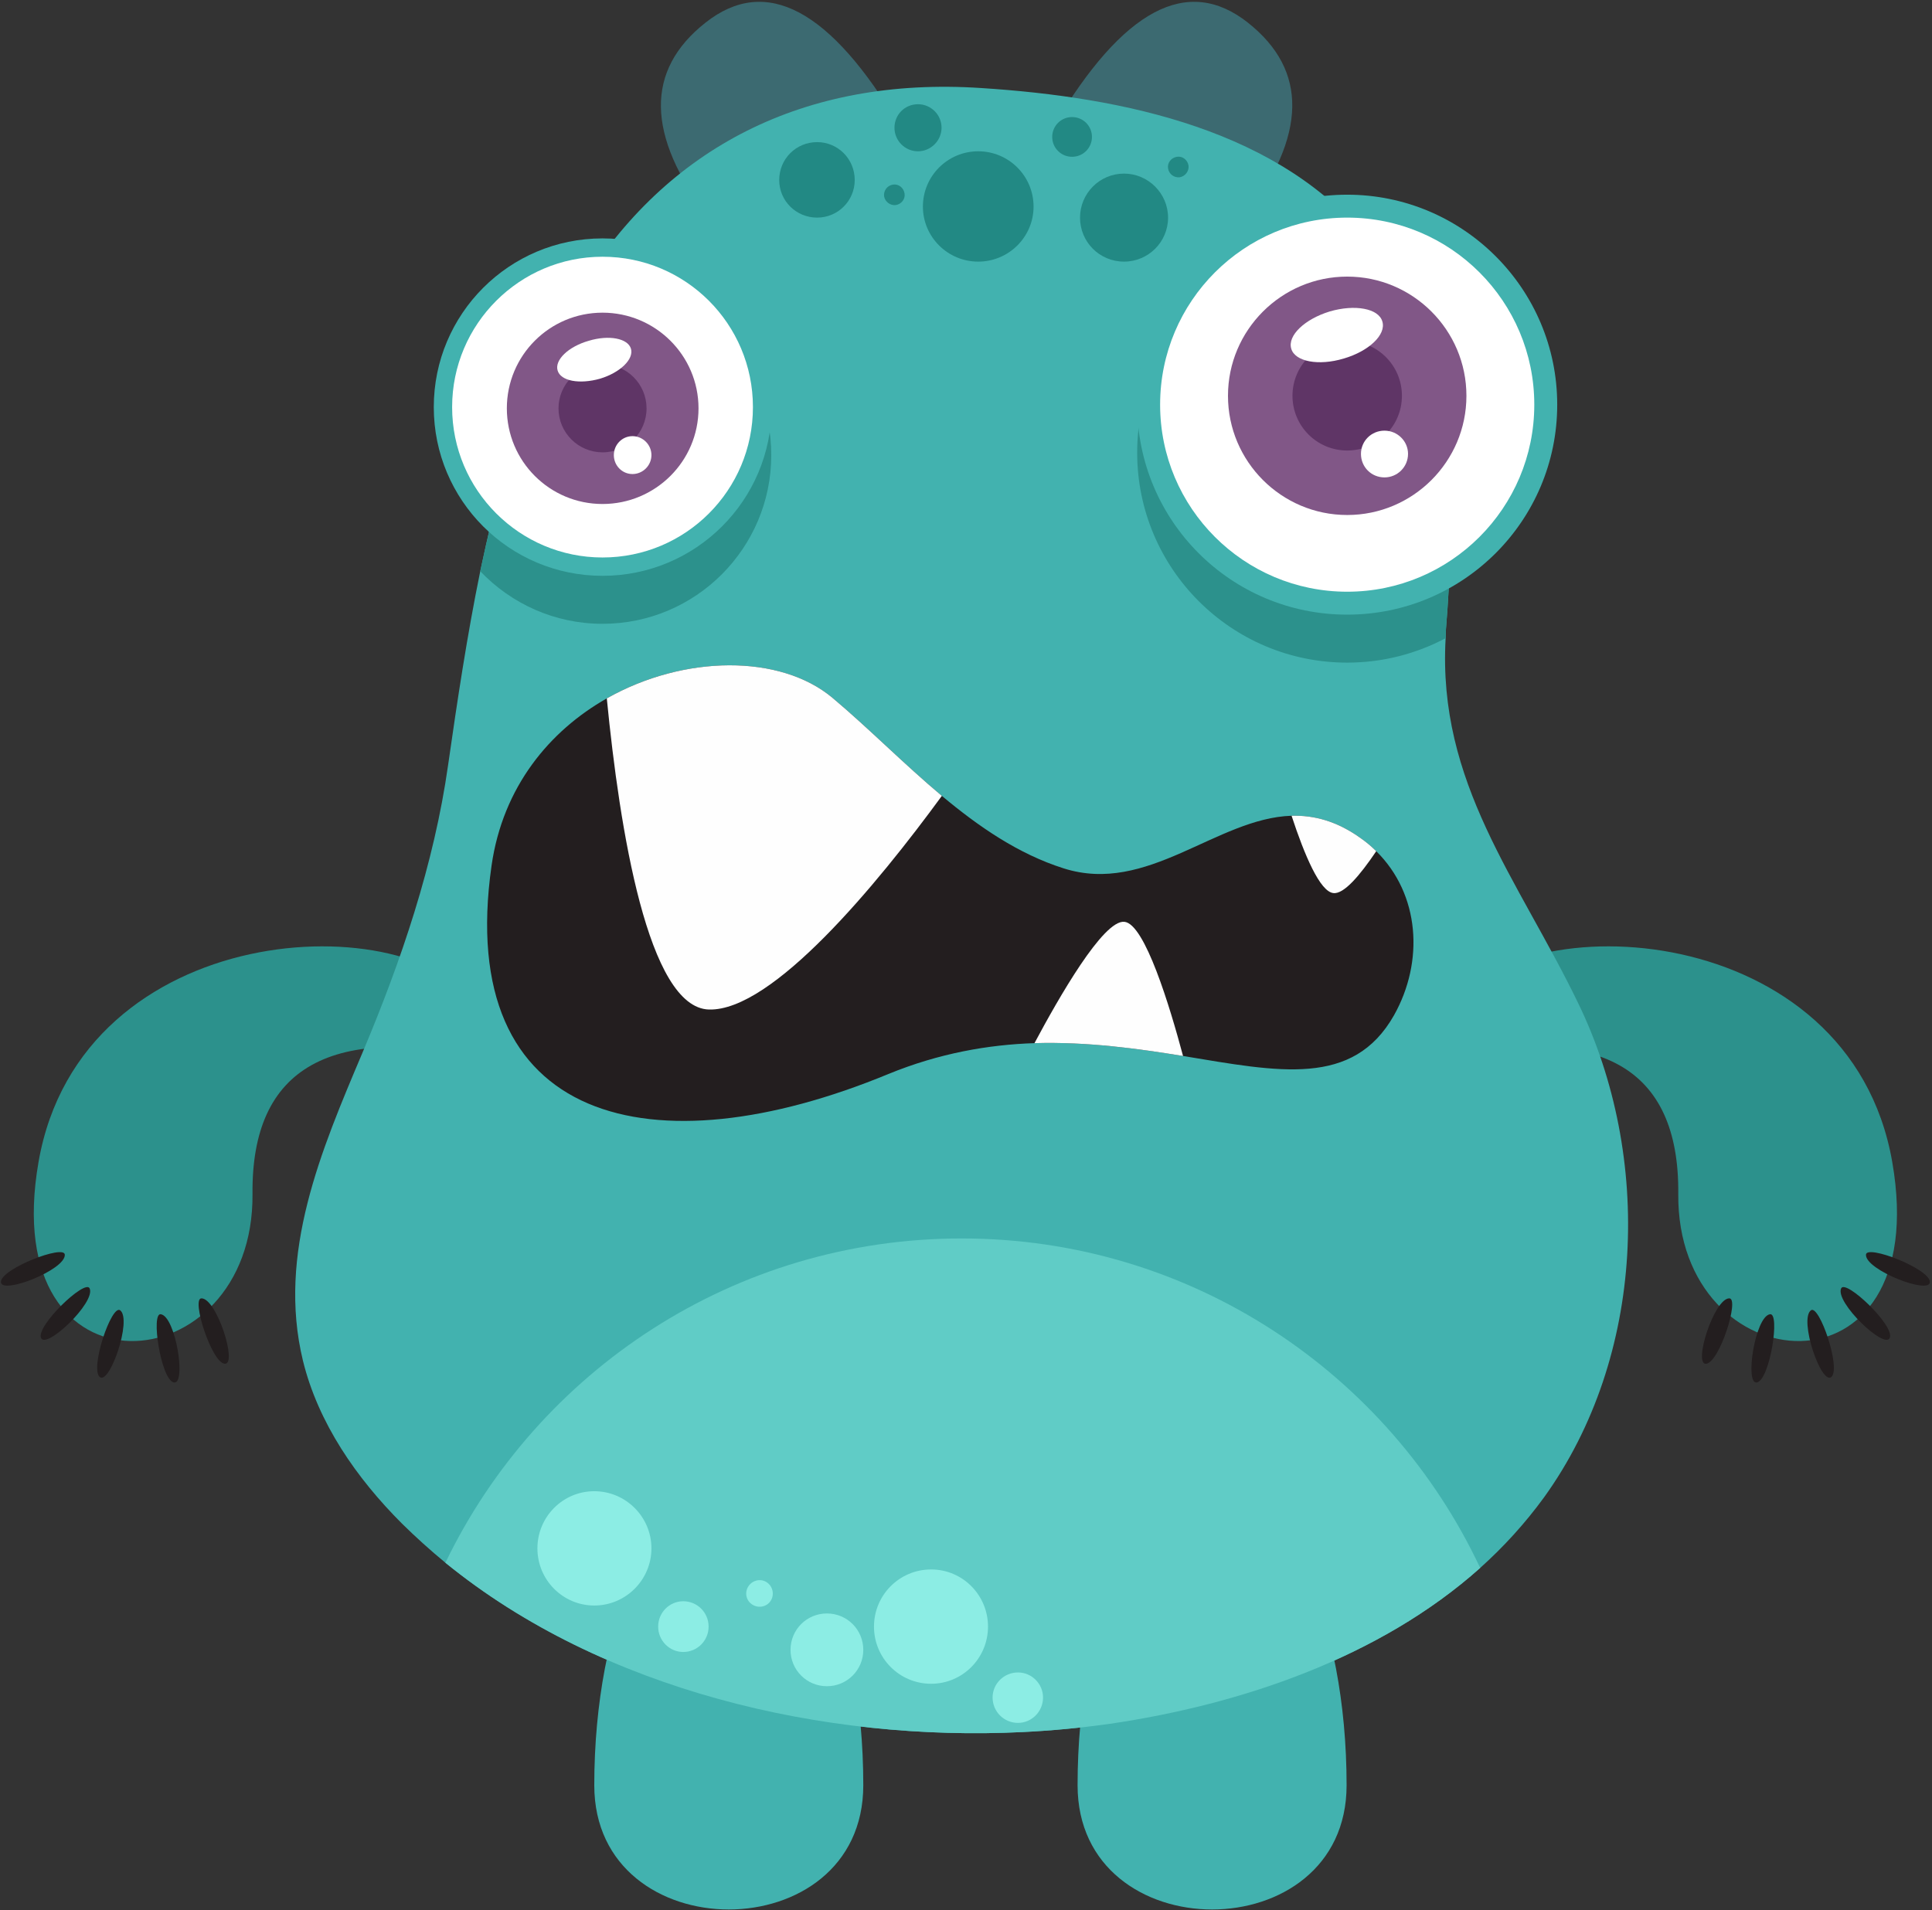 <svg version="1.2" xmlns="http://www.w3.org/2000/svg" viewBox="0 0 632 625" width="632" height="625">
	<rect x="0" y="0" width="632" height="625" fill="#333333" stroke="none"/>
	<title>monsterb4-svg</title>
	<style>
		.s0 { fill: #3c6a71 } 
		.s1 { fill: #42b2af } 
		.s2 { fill: #2c918c } 
		.s3 { fill: #231e1f } 
		.s4 { fill: #fefefe } 
		.s5 { fill: #60ccc6 } 
		.s6 { fill: #ffffff } 
		.s7 { fill: #815787 } 
		.s8 { fill: #5f3566 } 
		.s9 { fill: #228984 } 
		.s10 { fill: #8cede4 } 
	</style>
	<g id="Object">
		<g id="&lt;Group&gt;">
			<g id="&lt;Group&gt;">
				<g id="&lt;Group&gt;">
					<path id="&lt;Path&gt;" class="s0" d="m344.8 41.1q33.8-57.1 63.4-33.7q29.6 23.4-1.1 63.8z" />
					<path id="&lt;Path&gt;" class="s0" d="m231.8 71.2q-30.7-40.4-1-63.8q29.6-23.4 63.4 33.7z" />
				</g>
				<path id="&lt;Path&gt;" class="s1" d="m282.4 584.1c0 54.2-88 54.2-88 0c0-54.1 19.7-98 44-98c24.3 0 44 43.9 44 98z" />
				<path id="&lt;Path&gt;" class="s1" d="m440.5 584.1c0 54.2-88 54.2-88 0c0-54.1 19.7-98 44-98c24.3 0 44 43.9 44 98z" />
				<g id="&lt;Group&gt;">
					<path id="&lt;Path&gt;" class="s2" d="m161.4 346.8q-79.4-18.6-78.8 43.8c0.6 62.4-83.9 69.5-70-10.4c13.9-79.8 122.2-84.7 144.6-50.4l18.4 10z" />
					<g id="&lt;Group&gt;">
						<path id="&lt;Path&gt;" class="s3" d="m65.9 424.8c-3.4 0 3.3 21 7.6 21.4c4.3 0.4-2.6-21.4-7.6-21.4z" />
						<path id="&lt;Path&gt;" class="s3" d="m52.6 430c-3.3-0.6 0 21.2 4.2 22.3c4.3 1.1 0.7-21.6-4.2-22.3z" />
						<path id="&lt;Path&gt;" class="s3" d="m39.3 428.7c-2.8-2-9.9 18.9-6.7 21.8c3.2 2.9 10.7-18.8 6.7-21.8z" />
						<path id="&lt;Path&gt;" class="s3" d="m29.3 421.5c-1.5-3-17.4 12.2-15.9 16.2c1.5 4.1 18.1-11.7 15.9-16.2z" />
						<path id="&lt;Path&gt;" class="s3" d="m21.2 410.5c-0.2-3.4-20.8 4.6-20.9 8.9c-0.1 4.4 21.2-3.9 20.9-8.9z" />
					</g>
				</g>
				<g id="&lt;Group&gt;">
					<path id="&lt;Path&gt;" class="s2" d="m456.1 339.8l18.3-10c22.4-34.3 130.7-29.4 144.6 50.4c13.9 79.9-70.6 72.8-70 10.4q0.6-62.4-78.8-43.8z" />
					<g id="&lt;Group&gt;">
						<path id="&lt;Path&gt;" class="s3" d="m565.7 424.8c3.4 0-3.2 21-7.6 21.4c-4.3 0.4 2.6-21.4 7.6-21.4z" />
						<path id="&lt;Path&gt;" class="s3" d="m579 430c3.4-0.6 0 21.2-4.2 22.3c-4.2 1.1-0.7-21.6 4.2-22.3z" />
						<path id="&lt;Path&gt;" class="s3" d="m592.4 428.7c2.7-2 9.9 18.9 6.7 21.8c-3.3 2.9-10.7-18.8-6.7-21.8z" />
						<path id="&lt;Path&gt;" class="s3" d="m602.3 421.5c1.5-3 17.5 12.2 15.9 16.2c-1.5 4.1-18.1-11.7-15.9-16.2z" />
						<path id="&lt;Path&gt;" class="s3" d="m610.4 410.5c0.2-3.4 20.8 4.6 20.9 8.9c0.2 4.4-21.2-3.9-20.9-8.9z" />
					</g>
				</g>
				<path id="&lt;Path&gt;" class="s1" d="m505.1 489.9c-6.2 8.5-13.2 16.2-20.9 23.1c-32.9 29.4-78.3 44.7-121.1 51q-14.2 2-28.5 2.7c-64.8 3.2-137.5-13.5-188.9-55.4q-7.4-6.1-14.2-12.8c-14.9-14.9-27.4-32.9-32.4-53.3c-8.5-35.1 6-68.9 19.4-100.6c12.7-30.1 23.5-61.8 28.1-94.4c3-21 6.2-42.3 10.5-63.3c4.9-23.3 11.2-46.2 20.3-68.1q5.5-13.3 12.5-24.7c28.1-45.9 73.3-69.1 131-65.3c46.8 3 98.4 13.7 127.7 51c5.1 6.5 9.4 13.6 13 21.7c14.3 32.3 14.2 69.9 11.4 104.4q-0.1 1.5-0.1 2.9c-2.7 47.4 23.7 78.8 43.3 119.3c24.5 50.4 22.1 115.7-11.1 161.8z" />
				<g id="&lt;Group&gt;">
					<path id="&lt;Path&gt;" class="s3" d="m456 332.2c-13.4 23.6-37.6 18.5-69 13.3c-14.8-2.4-31.1-4.7-48.6-4.2c-15.1 0.5-31.2 3.3-47.8 10.1c-76.9 31.8-141.9 16.6-129.8-68.2c3.7-25.8 19-44.1 37.7-54.7c25.3-14.3 56.7-14.5 73.8-0.2c11.9 10 23.4 21.7 35.8 32.1c12.1 10.1 25 19 39.8 23.7c27.5 8.8 50-16.4 74.6-17.2c7.3-0.2 14.8 1.7 22.7 7.4q2.7 1.9 5 4.2c14.3 14.1 15.7 36.1 5.8 53.7z" />
					<g id="&lt;Group&gt;">
						<path id="&lt;Path&gt;" class="s4" d="m308.1 260.4c-21.2 29-55.4 70.5-76.2 69.9c-19.9-0.6-29.2-58.8-33.4-101.8c25.3-14.3 56.7-14.5 73.8-0.2c11.9 10 23.4 21.7 35.8 32.1z" />
					</g>
					<g id="&lt;Group&gt;">
						<path id="&lt;Path&gt;" class="s4" d="m387 345.5c-14.8-2.4-31.1-4.7-48.6-4.2c7.9-14.8 22.5-40.4 29.4-39.7c6.7 0.6 14.9 27.8 19.2 43.9z" />
					</g>
					<g id="&lt;Group&gt;">
						<path id="&lt;Path&gt;" class="s4" d="m450.2 278.5c-5.4 8-10.6 14.1-14 13.7c-4.4-0.4-9.5-12.5-13.7-25.3c7.3-0.2 14.8 1.7 22.7 7.4q2.7 1.9 5 4.2z" />
					</g>
				</g>
				<path id="&lt;Path&gt;" class="s5" d="m484.2 513c-32.9 29.4-78.3 44.7-121.1 51q-14.2 2-28.5 2.7c-64.8 3.2-137.5-13.5-188.9-55.4c30.3-62.8 94.5-106.1 168.9-106.1c75 0 139.7 44.1 169.6 107.8z" />
				<g id="&lt;Group&gt;">
					<path id="&lt;Path&gt;" class="s2" d="m473 205.9q-0.1 1.5-0.1 2.9c-9.6 5.1-20.6 8-32.2 8c-38 0-68.7-30.8-68.7-68.7c0-37.9 30.7-68.7 68.7-68.7q4 0 7.9 0.4c5.1 6.5 9.4 13.6 13 21.7c14.3 32.3 14.2 69.9 11.4 104.4z" />
					<path id="&lt;Path&gt;" class="s1" d="m509.4 132.4c0 38-30.8 68.7-68.7 68.7c-38 0-68.7-30.7-68.7-68.7c0-37.9 30.7-68.7 68.7-68.7c37.9 0 68.7 30.8 68.7 68.7z" />
					<path id="&lt;Path&gt;" class="s6" d="m501.9 132.4c0 33.8-27.4 61.2-61.2 61.2c-33.8 0-61.2-27.4-61.2-61.2c0-33.8 27.4-61.2 61.2-61.2c33.8 0 61.2 27.4 61.2 61.2z" />
					<path id="&lt;Path&gt;" class="s7" d="m479.7 129.5c0 21.5-17.5 39-39 39c-21.5 0-39-17.5-39-39c0-21.5 17.5-39 39-39c21.5 0 39 17.5 39 39z" />
					<path id="&lt;Path&gt;" class="s8" d="m458.6 129.5c0 9.9-8 17.9-17.9 17.9c-9.9 0-17.9-8-17.9-17.9c0-9.9 8-17.9 17.9-17.9c9.9 0 17.9 8 17.9 17.9z" />
					<path id="&lt;Path&gt;" class="s6" d="m452.2 105.2c1.3 4.3-4.4 9.7-12.6 12.1c-8.3 2.5-16 1-17.2-3.2c-1.3-4.3 4.4-9.7 12.6-12.2c8.2-2.4 16-1 17.2 3.3z" />
					<path id="&lt;Path&gt;" class="s6" d="m460.6 148.5c0 4.3-3.5 7.7-7.7 7.7c-4.3 0-7.7-3.4-7.7-7.7c0-4.2 3.4-7.6 7.7-7.6c4.2 0 7.7 3.4 7.7 7.6z" />
				</g>
				<g id="&lt;Group&gt;">
					<path id="&lt;Path&gt;" class="s2" d="m252.3 148.9c0 30.4-24.7 55.2-55.2 55.2c-15.7 0-29.9-6.6-40-17.2c4.9-23.3 11.2-46.2 20.3-68.1q5.5-13.3 12.5-24.7q3.6-0.5 7.2-0.5c30.5 0 55.2 24.8 55.2 55.3z" />
					<path id="&lt;Path&gt;" class="s1" d="m252.4 133.2c0 30.5-24.8 55.2-55.3 55.2c-30.5 0-55.2-24.7-55.2-55.2c0-30.5 24.7-55.2 55.2-55.2c30.5 0 55.3 24.7 55.3 55.2z" />
					<path id="&lt;Path&gt;" class="s6" d="m246.3 133.2c0 27.2-22 49.2-49.2 49.2c-27.1 0-49.2-22-49.2-49.2c0-27.2 22.1-49.2 49.2-49.2c27.2 0 49.2 22 49.2 49.2z" />
					<path id="&lt;Path&gt;" class="s7" d="m228.5 133.6c0 17.3-14.1 31.3-31.4 31.3c-17.3 0-31.3-14-31.3-31.3c0-17.3 14-31.3 31.3-31.3c17.3 0 31.4 14 31.4 31.3z" />
					<path id="&lt;Path&gt;" class="s8" d="m211.5 133.6c0 8-6.4 14.4-14.4 14.4c-7.9 0-14.4-6.4-14.4-14.4c0-7.9 6.5-14.4 14.4-14.4c8 0 14.4 6.5 14.4 14.4z" />
					<path id="&lt;Path&gt;" class="s6" d="m206.4 114.1c1 3.4-3.5 7.8-10.1 9.8c-6.7 1.9-12.9 0.8-13.9-2.7c-1-3.4 3.5-7.8 10.2-9.7c6.6-2 12.8-0.8 13.8 2.6z" />
					<path id="&lt;Path&gt;" class="s6" d="m213.1 148.9c0 3.4-2.8 6.2-6.2 6.2c-3.4 0-6.1-2.8-6.1-6.2c0-3.4 2.7-6.2 6.1-6.2c3.4 0 6.2 2.8 6.2 6.2z" />
				</g>
				<g id="&lt;Group&gt;">
					<path id="&lt;Path&gt;" class="s9" d="m279.6 58.9c0 6.8-5.5 12.3-12.3 12.3c-6.9 0-12.4-5.5-12.4-12.3c0-6.9 5.5-12.4 12.4-12.4c6.8 0 12.3 5.5 12.3 12.4z" />
					<path id="&lt;Path&gt;" class="s9" d="m308 41.8c0 4.2-3.5 7.7-7.7 7.7c-4.3 0-7.7-3.5-7.7-7.7c0-4.3 3.4-7.7 7.7-7.7c4.2 0 7.7 3.4 7.7 7.7z" />
					<path id="&lt;Path&gt;" class="s9" d="m338.1 67.6c0 9.9-8.1 18-18.1 18c-10 0-18.1-8.1-18.1-18c0-10 8.1-18.1 18.1-18.1c10 0 18.1 8.1 18.1 18.1z" />
					<path id="&lt;Path&gt;" class="s9" d="m357.2 44.8c0 3.6-2.9 6.5-6.5 6.5c-3.6 0-6.5-2.9-6.5-6.5c0-3.6 2.9-6.5 6.5-6.5c3.6 0 6.5 2.9 6.5 6.5z" />
					<path id="&lt;Path&gt;" class="s9" d="m382.1 71.2c0 8-6.5 14.4-14.4 14.4c-8 0-14.4-6.4-14.4-14.4c0-7.9 6.4-14.4 14.4-14.4c7.9 0 14.4 6.5 14.4 14.4z" />
					<path id="&lt;Path&gt;" class="s9" d="m293 67.1c-1.8 0.2-3.5-1.1-3.8-2.9c-0.2-1.8 1-3.5 2.9-3.8c1.8-0.3 3.5 1 3.8 2.9c0.3 1.8-1 3.5-2.9 3.8z" />
					<path id="&lt;Path&gt;" class="s9" d="m385.9 58c-1.8 0.2-3.5-1-3.8-2.9c-0.3-1.8 1-3.5 2.9-3.8c1.8-0.3 3.5 1 3.8 2.9c0.2 1.8-1.1 3.5-2.9 3.8z" />
				</g>
				<g id="&lt;Group&gt;">
					<path id="&lt;Path&gt;" class="s10" d="m213.1 506.6c0 10.3-8.4 18.7-18.7 18.7c-10.3 0-18.6-8.4-18.6-18.7c0-10.3 8.3-18.7 18.6-18.7c10.3 0 18.7 8.4 18.7 18.7z" />
					<path id="&lt;Path&gt;" class="s10" d="m323.2 532.2c0 10.3-8.3 18.7-18.6 18.7c-10.4 0-18.7-8.4-18.7-18.7c0-10.3 8.3-18.7 18.7-18.7c10.3 0 18.6 8.4 18.6 18.7z" />
					<path id="&lt;Path&gt;" class="s10" d="m231.8 532.2c0 4.6-3.7 8.3-8.3 8.3c-4.5 0-8.2-3.7-8.2-8.3c0-4.6 3.7-8.3 8.2-8.3c4.6 0 8.3 3.7 8.3 8.3z" />
					<path id="&lt;Path&gt;" class="s10" d="m341.2 555.4c0 4.6-3.7 8.3-8.2 8.3c-4.6 0-8.3-3.7-8.3-8.3c0-4.5 3.7-8.2 8.3-8.2c4.5 0 8.2 3.7 8.2 8.2z" />
					<path id="&lt;Path&gt;" class="s10" d="m252.8 521.4c0 2.4-1.9 4.3-4.3 4.3c-2.4 0-4.4-1.9-4.4-4.3c0-2.4 2-4.4 4.4-4.4c2.4 0 4.3 2 4.3 4.4z" />
					<path id="&lt;Path&gt;" class="s10" d="m282.4 539.8c0 6.6-5.3 11.9-11.9 11.9c-6.6 0-11.9-5.3-11.9-11.9c0-6.6 5.3-11.9 11.9-11.9c6.6 0 11.9 5.3 11.9 11.9z" />
				</g>
			</g>
		</g>
	</g>
</svg>